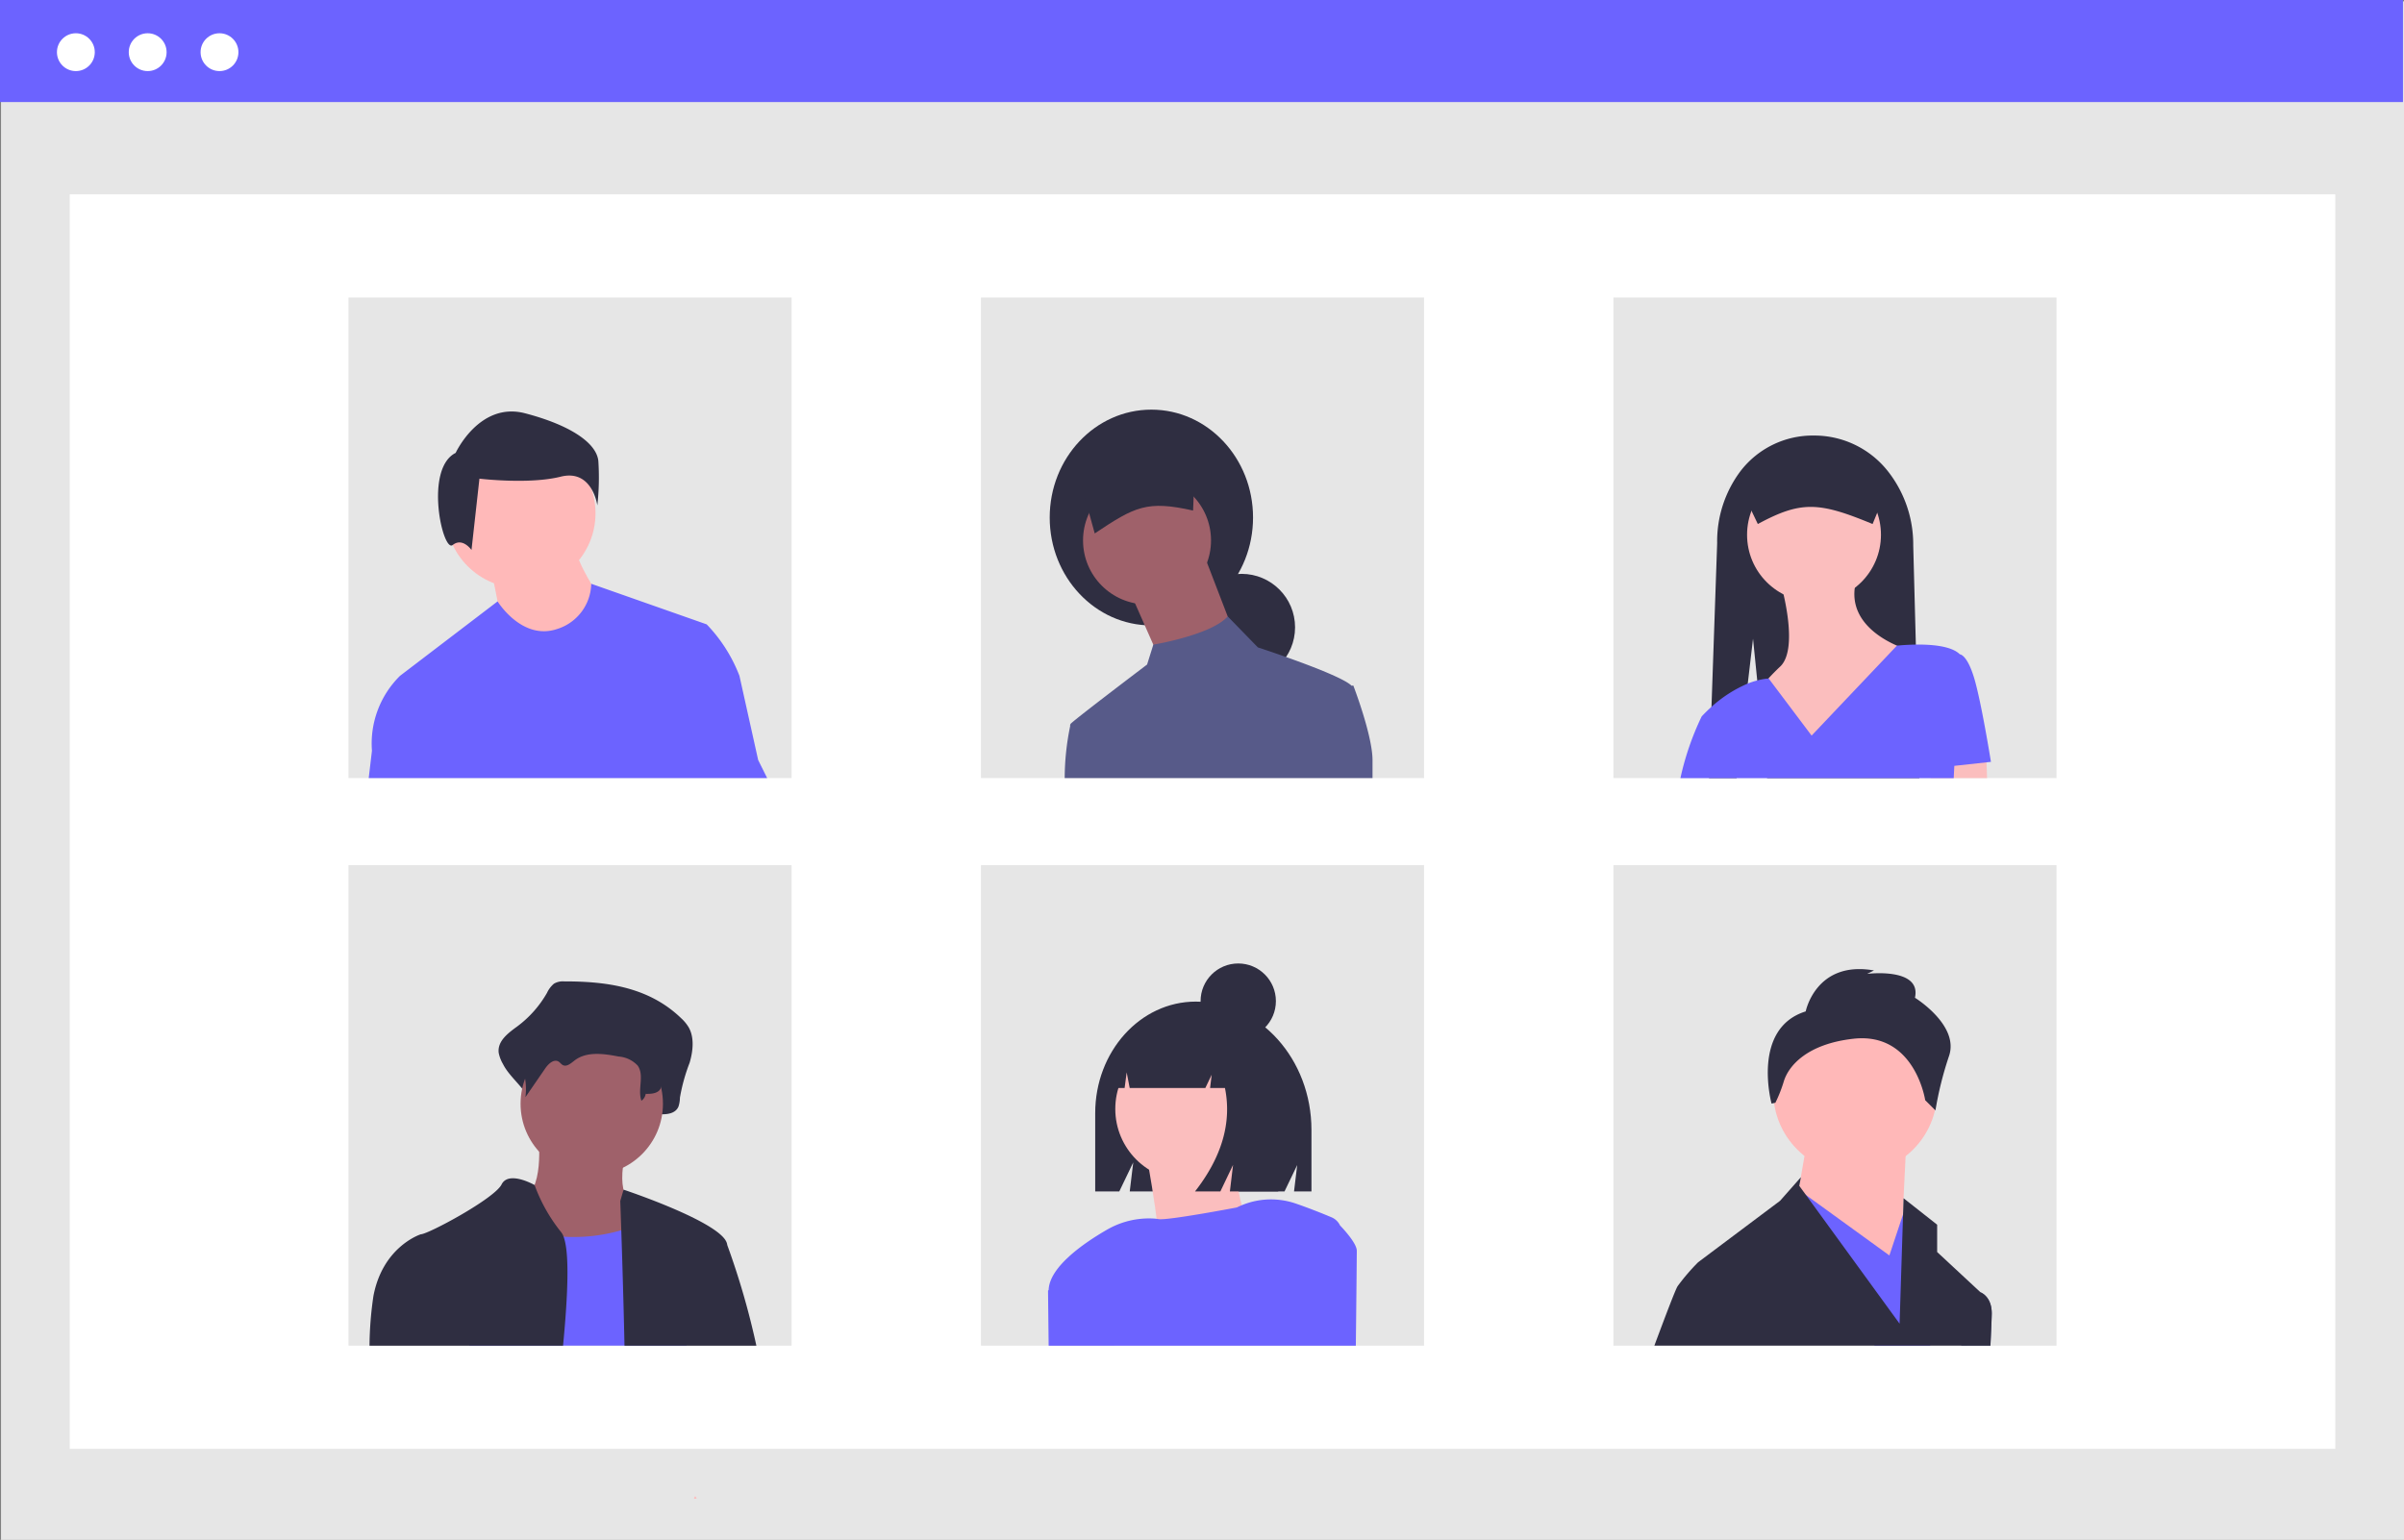 <svg id="그룹_22" data-name="그룹 22" xmlns="http://www.w3.org/2000/svg" width="385.009" height="246.69" viewBox="0 0 385.009 246.69">
  <rect x="0" y="0" width="385.009" height="246.69" fill="#808080" stroke="none"/>
  <defs>
    <style>
      .cls-1 {
        fill: #e6e6e6;
      }

      .cls-2 {
        fill: #fff;
      }

      .cls-3 {
        fill: #6c63ff;
      }

      .cls-4 {
        fill: #ffb9b9;
      }

      .cls-5 {
        fill: #2f2e41;
      }

      .cls-6 {
        fill: #9f616a;
      }

      .cls-7 {
        fill: #575a89;
      }

      .cls-8 {
        fill: #fbbebe;
      }

      .cls-9 {
        fill: #ffb8b8;
      }

      .cls-10 {
        fill: #d0cde1;
      }
    </style>
  </defs>
  <rect id="사각형_52" data-name="사각형 52" class="cls-1" width="384.845" height="246.472" transform="translate(0.164 0.218)"/>
  <rect id="사각형_53" data-name="사각형 53" class="cls-2" width="362.835" height="200.977" transform="translate(11.169 31.132)"/>
  <rect id="사각형_54" data-name="사각형 54" class="cls-3" width="384.845" height="16.35"/>
  <circle id="타원_48" data-name="타원 48" class="cls-2" cx="3.03" cy="3.03" r="3.03" transform="translate(9.119 5.329)"/>
  <circle id="타원_49" data-name="타원 49" class="cls-2" cx="3.03" cy="3.03" r="3.03" transform="translate(20.622 5.329)"/>
  <circle id="타원_50" data-name="타원 50" class="cls-2" cx="3.03" cy="3.03" r="3.03" transform="translate(32.124 5.329)"/>
  <rect id="사각형_55" data-name="사각형 55" class="cls-1" width="70.965" height="76.991" transform="translate(55.812 47.662)"/>
  <rect id="사각형_56" data-name="사각형 56" class="cls-1" width="70.965" height="76.991" transform="translate(157.103 47.662)"/>
  <rect id="사각형_57" data-name="사각형 57" class="cls-1" width="70.965" height="76.991" transform="translate(258.394 47.662)"/>
  <rect id="사각형_58" data-name="사각형 58" class="cls-1" width="70.965" height="76.991" transform="translate(55.812 138.589)"/>
  <rect id="사각형_59" data-name="사각형 59" class="cls-1" width="70.965" height="76.991" transform="translate(157.103 138.589)"/>
  <rect id="사각형_60" data-name="사각형 60" class="cls-1" width="70.965" height="76.991" transform="translate(258.394 138.589)"/>
  <circle id="타원_51" data-name="타원 51" class="cls-4" cx="11.996" cy="11.996" r="11.996" transform="translate(71.381 70.224)"/>
  <path id="패스_335" data-name="패스 335" class="cls-4" d="M358.421,378s1.5,7.123,1.5,7.872,7.123,4.124,7.123,4.124l6.373-1.125,2.249-6.748s-3.749-5.623-3.749-7.872Z" transform="translate(-279.73 -286.591)"/>
  <path id="패스_336" data-name="패스 336" class="cls-5" d="M343.119,334.749s3.809-8.252,11.109-6.348,11.426,4.761,11.743,7.617a40.752,40.752,0,0,1-.159,7.141s-.793-5.872-5.872-4.6-13.013.317-13.013.317l-1.27,11.426s-1.428-2.063-3.015-.793S338.041,337.288,343.119,334.749Z" transform="translate(-270.145 -262.193)"/>
  <path id="패스_337" data-name="패스 337" class="cls-3" d="M379.11,414.951l-3-13.5a24.546,24.546,0,0,0-5.248-8.245l-18.487-6.5h0a7.764,7.764,0,0,1-5.5,7.255c-5.625,1.87-9.5-4.433-9.5-4.433l-15.627,11.924a15.245,15.245,0,0,0-4.495,12l-.518,4.381h63.814Z" transform="translate(-257.685 -293.181)"/>
  <ellipse id="타원_52" data-name="타원 52" class="cls-5" cx="16.282" cy="17.284" rx="16.282" ry="17.284" transform="translate(168.115 65.626)"/>
  <circle id="타원_53" data-name="타원 53" class="cls-5" cx="8.566" cy="8.566" r="8.566" transform="translate(190.278 91.934)"/>
  <path id="패스_338" data-name="패스 338" class="cls-6" d="M396.352,188.971l4.589,11.93L389.316,205.8l-1.021-2.314-3.568-8.087Z" transform="translate(-203.473 -99.942)"/>
  <circle id="타원_54" data-name="타원 54" class="cls-6" cx="10.248" cy="10.248" r="10.248" transform="translate(173.453 76.333)"/>
  <path id="패스_339" data-name="패스 339" class="cls-5" d="M560.295,353.374c6.441-4.3,8.367-5.326,15.75-3.665l.443-10.771-19.079,4Z" transform="translate(-384.97 -267.917)"/>
  <path id="패스_340" data-name="패스 340" class="cls-7" d="M599.534,408.873l-.283.033a.184.184,0,0,0-.024-.028c-1.121-1.121-6.473-3.161-10.464-4.575h0c-2.535-.9-4.518-1.545-4.518-1.545l-4.824-4.961c-1.215,1.366-3.783,2.422-6.224,3.166a48.868,48.868,0,0,1-5.691,1.357h0l-1,3.189s-11.321,8.57-12.235,9.484h0V415a.5.5,0,0,0-.085.358v.024a41.54,41.54,0,0,0-.876,8.315h49.3v-2.893C602.6,416.83,599.534,408.873,599.534,408.873Z" transform="translate(-382.796 -299.046)"/>
  <path id="패스_341" data-name="패스 341" class="cls-5" d="M806.038,391.177H781.662l-1.343-13.243-.08-.806-.165-1.6-.674-6.676-.843,7.17-1.781,15.151h-4.429l.165-4.716.165-4.782.071-1.927.909-26.213A18.717,18.717,0,0,1,777.394,342a14.578,14.578,0,0,1,11.773-5.7,15,15,0,0,1,11.976,5.9,18.968,18.968,0,0,1,3.915,11.712l.419,15.867Z" transform="translate(-498.647 -266.524)"/>
  <circle id="타원_55" data-name="타원 55" class="cls-8" cx="10.722" cy="10.722" r="10.722" transform="translate(279.799 74.952)"/>
  <path id="패스_342" data-name="패스 342" class="cls-8" d="M792.37,385.435s3.063,10.339,0,13.4a35.459,35.459,0,0,0-3.829,4.212l8.807,11.871,15.317-18.763s-10.722-3.063-8.041-11.488Z" transform="translate(-507.211 -292.103)"/>
  <path id="패스_343" data-name="패스 343" class="cls-8" d="M665.008,259.949h-9.046l-.151-1.55-.137-1.432,4.165-.523,5.022-.627.057,1.607Z" transform="translate(-346.772 -135.296)"/>
  <path id="패스_344" data-name="패스 344" class="cls-3" d="M812.362,426.16s-1.532-9.573-2.68-13.4-2.3-3.829-2.3-3.829h0c-1.352-1.352-4.6-1.592-7.048-1.555-1.715.019-3.034.17-3.034.17l-13.658,14.407-6.878-9.145v0a10.011,10.011,0,0,0-1.833.316,12.14,12.14,0,0,0-1.517.495,20.815,20.815,0,0,0-5.809,3.727h0c-.989.89-1.574,1.545-1.574,1.545a44.845,44.845,0,0,0-3.4,9.879h43.767l.1-1.969v0Z" transform="translate(-493.506 -304.109)"/>
  <path id="패스_345" data-name="패스 345" class="cls-5" d="M785.939,355.635c6.925-3.733,9.769-3.575,18.38,0l2.3-5.6a3.98,3.98,0,0,0-3.975-3.975H787.233a3.98,3.98,0,0,0-3.975,3.975Z" transform="translate(-504.417 -271.685)"/>
  <path id="패스_346" data-name="패스 346" class="cls-5" d="M371.384,521.9a2.824,2.824,0,0,0-1.638.366,4.272,4.272,0,0,0-1.108,1.463,17.5,17.5,0,0,1-4.766,5.383c-1.416,1.037-3.217,2.331-2.974,4.244a5.735,5.735,0,0,0,.69,1.791c1.306,2.637,4.871,4.675,4.521,7.684,1.3-2.173-.438-3.247.86-5.42.618-1.035,1.692-2.2,2.625-1.553.312.218.518.608.843.8.776.456,1.6-.415,2.289-1.032,2.37-2.127,5.74-1.57,8.688-.907,1.392.313,2.921.723,3.744,2.054,1.082,1.749-1.028,3.639-1.561,5.617a1.078,1.078,0,0,0,1.157,1.341c.885-.087,1.933-.159,1.985-.547,1.113.04,2.477-.086,2.954-1.246a4.874,4.874,0,0,0,.229-1.418,29.158,29.158,0,0,1,1.549-5.577c.547-1.853.786-4.025-.138-5.668a6.557,6.557,0,0,0-1.21-1.471C384.88,522.73,377.986,521.893,371.384,521.9Z" transform="translate(-281.028 -364.677)"/>
  <path id="패스_347" data-name="패스 347" class="cls-6" d="M369.631,572.374s1.14,9.5-3.041,10.262,3.8,13.683,3.8,13.683l19,2.281-4.561-15.2s-3.041-1.14-1.14-8.742S369.631,572.374,369.631,572.374Z" transform="translate(-283.41 -390.419)"/>
  <circle id="타원_56" data-name="타원 56" class="cls-6" cx="11.402" cy="11.402" r="11.402" transform="translate(83.37 165.422)"/>
  <path id="패스_348" data-name="패스 348" class="cls-3" d="M350.9,621.185c2.016-7.929,4.8-18.609,4.8-18.609s1.084.221,2.789.471a66.02,66.02,0,0,0,7.519.683,27.357,27.357,0,0,0,9.239-1.032,8.651,8.651,0,0,0,2.728-1.456,5.259,5.259,0,0,0,.914-.947c4.56-6.082,6.459,17.1,6.459,17.1l.353,3.788Z" transform="translate(-275.751 -405.605)"/>
  <path id="패스_349" data-name="패스 349" class="cls-9" d="M427.72,697.338q-.226,0-.452.014l.217-.405C427.56,697.074,427.635,697.206,427.72,697.338Z" transform="translate(-316.142 -457.26)"/>
  <path id="패스_350" data-name="패스 350" class="cls-5" d="M374.757,528.235a2.588,2.588,0,0,0-1.333.259,3.107,3.107,0,0,0-.9,1.034,13.132,13.132,0,0,1-3.88,3.8c-1.153.733-2.618,1.648-2.421,3a3.751,3.751,0,0,0,.562,1.266,9.959,9.959,0,0,1,1.21,6.208l3.17-4.607c.5-.731,1.377-1.557,2.137-1.1.254.154.421.43.686.565.632.322,1.3-.294,1.864-.73,1.929-1.5,4.672-1.11,7.073-.641a4.634,4.634,0,0,1,3.048,1.452c1.113,1.563-.049,3.821.6,5.626a1.659,1.659,0,0,0,.686-1.1c.906.028,2.017-.061,2.4-.88a3.033,3.033,0,0,0,.186-1,18.53,18.53,0,0,1,1.261-3.942,4.68,4.68,0,0,0-.113-4.006,4.847,4.847,0,0,0-.985-1.04C385.743,528.821,380.131,528.23,374.757,528.235Z" transform="translate(-283.846 -368.028)"/>
  <path id="패스_351" data-name="패스 351" class="cls-5" d="M347.654,597.435a26.479,26.479,0,0,1-4.217-7.5v0s-4.146-2.375-5.286-.094-11.783,7.981-12.923,7.981a.153.153,0,0,1-.028.009c-.452.151-6.115,2.21-7.571,9.875a57.366,57.366,0,0,0-.631,7.967h31c.32-3.359.561-6.5.655-9.215.137-3.783,0-6.723-.57-8.24A2.4,2.4,0,0,0,347.654,597.435Z" transform="translate(-257.822 -400.088)"/>
  <path id="패스_352" data-name="패스 352" class="cls-5" d="M419.387,601.626c-.019-.089-.033-.165-.047-.236a1.753,1.753,0,0,0-.254-.565.036.036,0,0,1,0-.014c-2.2-3.4-16.315-8.084-16.315-8.084l-.528,1.823s.066,1.8.16,4.683c.094,2.7.207,6.346.316,10.351.075,2.615.141,5.385.2,8.136h21.12A123.333,123.333,0,0,0,419.387,601.626Z" transform="translate(-302.904 -402.14)"/>
  <path id="패스_353" data-name="패스 353" class="cls-7" d="M858.078,636.2l1.616-7.9,1.5-.636.009,0c.137.052,1.771.744,1.771,3.369,0,.528-.08,2.426-.212,5.159Z" transform="translate(-543.987 -420.619)"/>
  <circle id="타원_57" data-name="타원 57" class="cls-9" cx="13.123" cy="13.123" r="13.123" transform="translate(283.994 161.753)"/>
  <path id="패스_354" data-name="패스 354" class="cls-9" d="M627.811,387.44l-1.094,22.419-16.951-9.842,2.187-12.577Z" transform="translate(-322.491 -204.908)"/>
  <path id="패스_355" data-name="패스 355" class="cls-3" d="M631.912,420.01l-1.112,9.536h-8.9l-9.658-18.558-2.723-5.225-1.3-.853,1.512-.344,1.192.862,13.337,9.663,2.139-6.421.057-.165.537-1.616Z" transform="translate(-321.671 -213.966)"/>
  <path id="패스_356" data-name="패스 356" class="cls-5" d="M798.406,524.5s1.64-8.2,10.936-6.562l-1.094.547s8.749-1.094,7.655,3.828c0,0,7.109,4.375,5.468,9.3a55.639,55.639,0,0,0-2.187,8.749l-1.64-1.64s-1.64-10.936-11.483-9.843c-7.382.82-10.389,4.306-11.158,6.818a22.182,22.182,0,0,1-1.351,3.437l-.614.135S789.657,527.229,798.406,524.5Z" transform="translate(-509.217 -362.469)"/>
  <path id="패스_357" data-name="패스 357" class="cls-5" d="M806.044,606.95l-.009,0-6.968-6.473V596.1l-5.38-4.24-.08,2.577-.556,17.521L784.1,599.653l-6.03-8.292-1.083-1.484.264-1.39-3.34,3.783-12.089,9.069-1.036.777a32.96,32.96,0,0,0-3.279,3.825c-.325.485-1.8,4.349-3.731,9.536H807.6c.132-2.732.212-4.631.212-5.159C807.816,607.695,806.181,607,806.044,606.95Z" transform="translate(-488.825 -399.898)"/>
  <path id="패스_358" data-name="패스 358" class="cls-5" d="M579.8,528.783h0c-8.893,0-16.1,8-16.1,17.87v12.539h3.857l2.233-4.646-.558,4.646H594.02l2.03-4.223-.507,4.223h2.791v-9.845C598.333,537.989,590.038,528.783,579.8,528.783Z" transform="translate(-388.299 -368.322)"/>
  <path id="패스_359" data-name="패스 359" class="cls-10" d="M558.425,633.195H547.952l-.1-8.541c0-.09,0-.174,0-.264l2.1-2.36.038-.042,8,5.069Z" transform="translate(-379.914 -417.615)"/>
  <circle id="타원_58" data-name="타원 58" class="cls-8" cx="11.463" cy="11.463" r="11.463" transform="translate(178.618 166.192)"/>
  <path id="패스_360" data-name="패스 360" class="cls-8" d="M580.907,576.788s3.362,17.424,1.834,19.258,16.2-3.362,16.2-3.362-5.808-11.921-2.751-18.646Z" transform="translate(-397.398 -392.255)"/>
  <path id="패스_361" data-name="패스 361" class="cls-3" d="M594.411,600.21h0a2.631,2.631,0,0,0-1.314-1.281c-2.247-.947-4.184-1.672-5.776-2.224a12.214,12.214,0,0,0-8.64.269c-.268.108-.532.226-.791.358,0,0-11.208,2.134-12.541,1.866-.1-.019-.2-.033-.3-.042a5.265,5.265,0,0,0-.608-.052,13.429,13.429,0,0,0-7.444,1.847c-3.68,2.134-9.135,5.917-9.248,9.6l-.1.118.1,8.805h49.195c.1-8.438.156-14.779.156-15.208C597.092,602.933,594.411,600.21,594.411,600.21Z" transform="translate(-379.803 -403.894)"/>
  <path id="패스_362" data-name="패스 362" class="cls-5" d="M587.372,535.414a8.445,8.445,0,0,0-6.663-3.4h-.316c-6.1,0-11.036,5.515-11.036,12.319H571.4l.33-2.511.484,2.511h12.113l1.015-2.124-.254,2.124h2.383q1.668,8.284-4.793,16.567h4.059l2.03-4.248-.507,4.248H596l1.522-9.77C597.518,543.813,593.267,537.608,587.372,535.414Z" transform="translate(-391.289 -370.03)"/>
  <circle id="타원_59" data-name="타원 59" class="cls-5" cx="6.031" cy="6.031" r="6.031" transform="translate(192.277 154.351)"/>
</svg>
